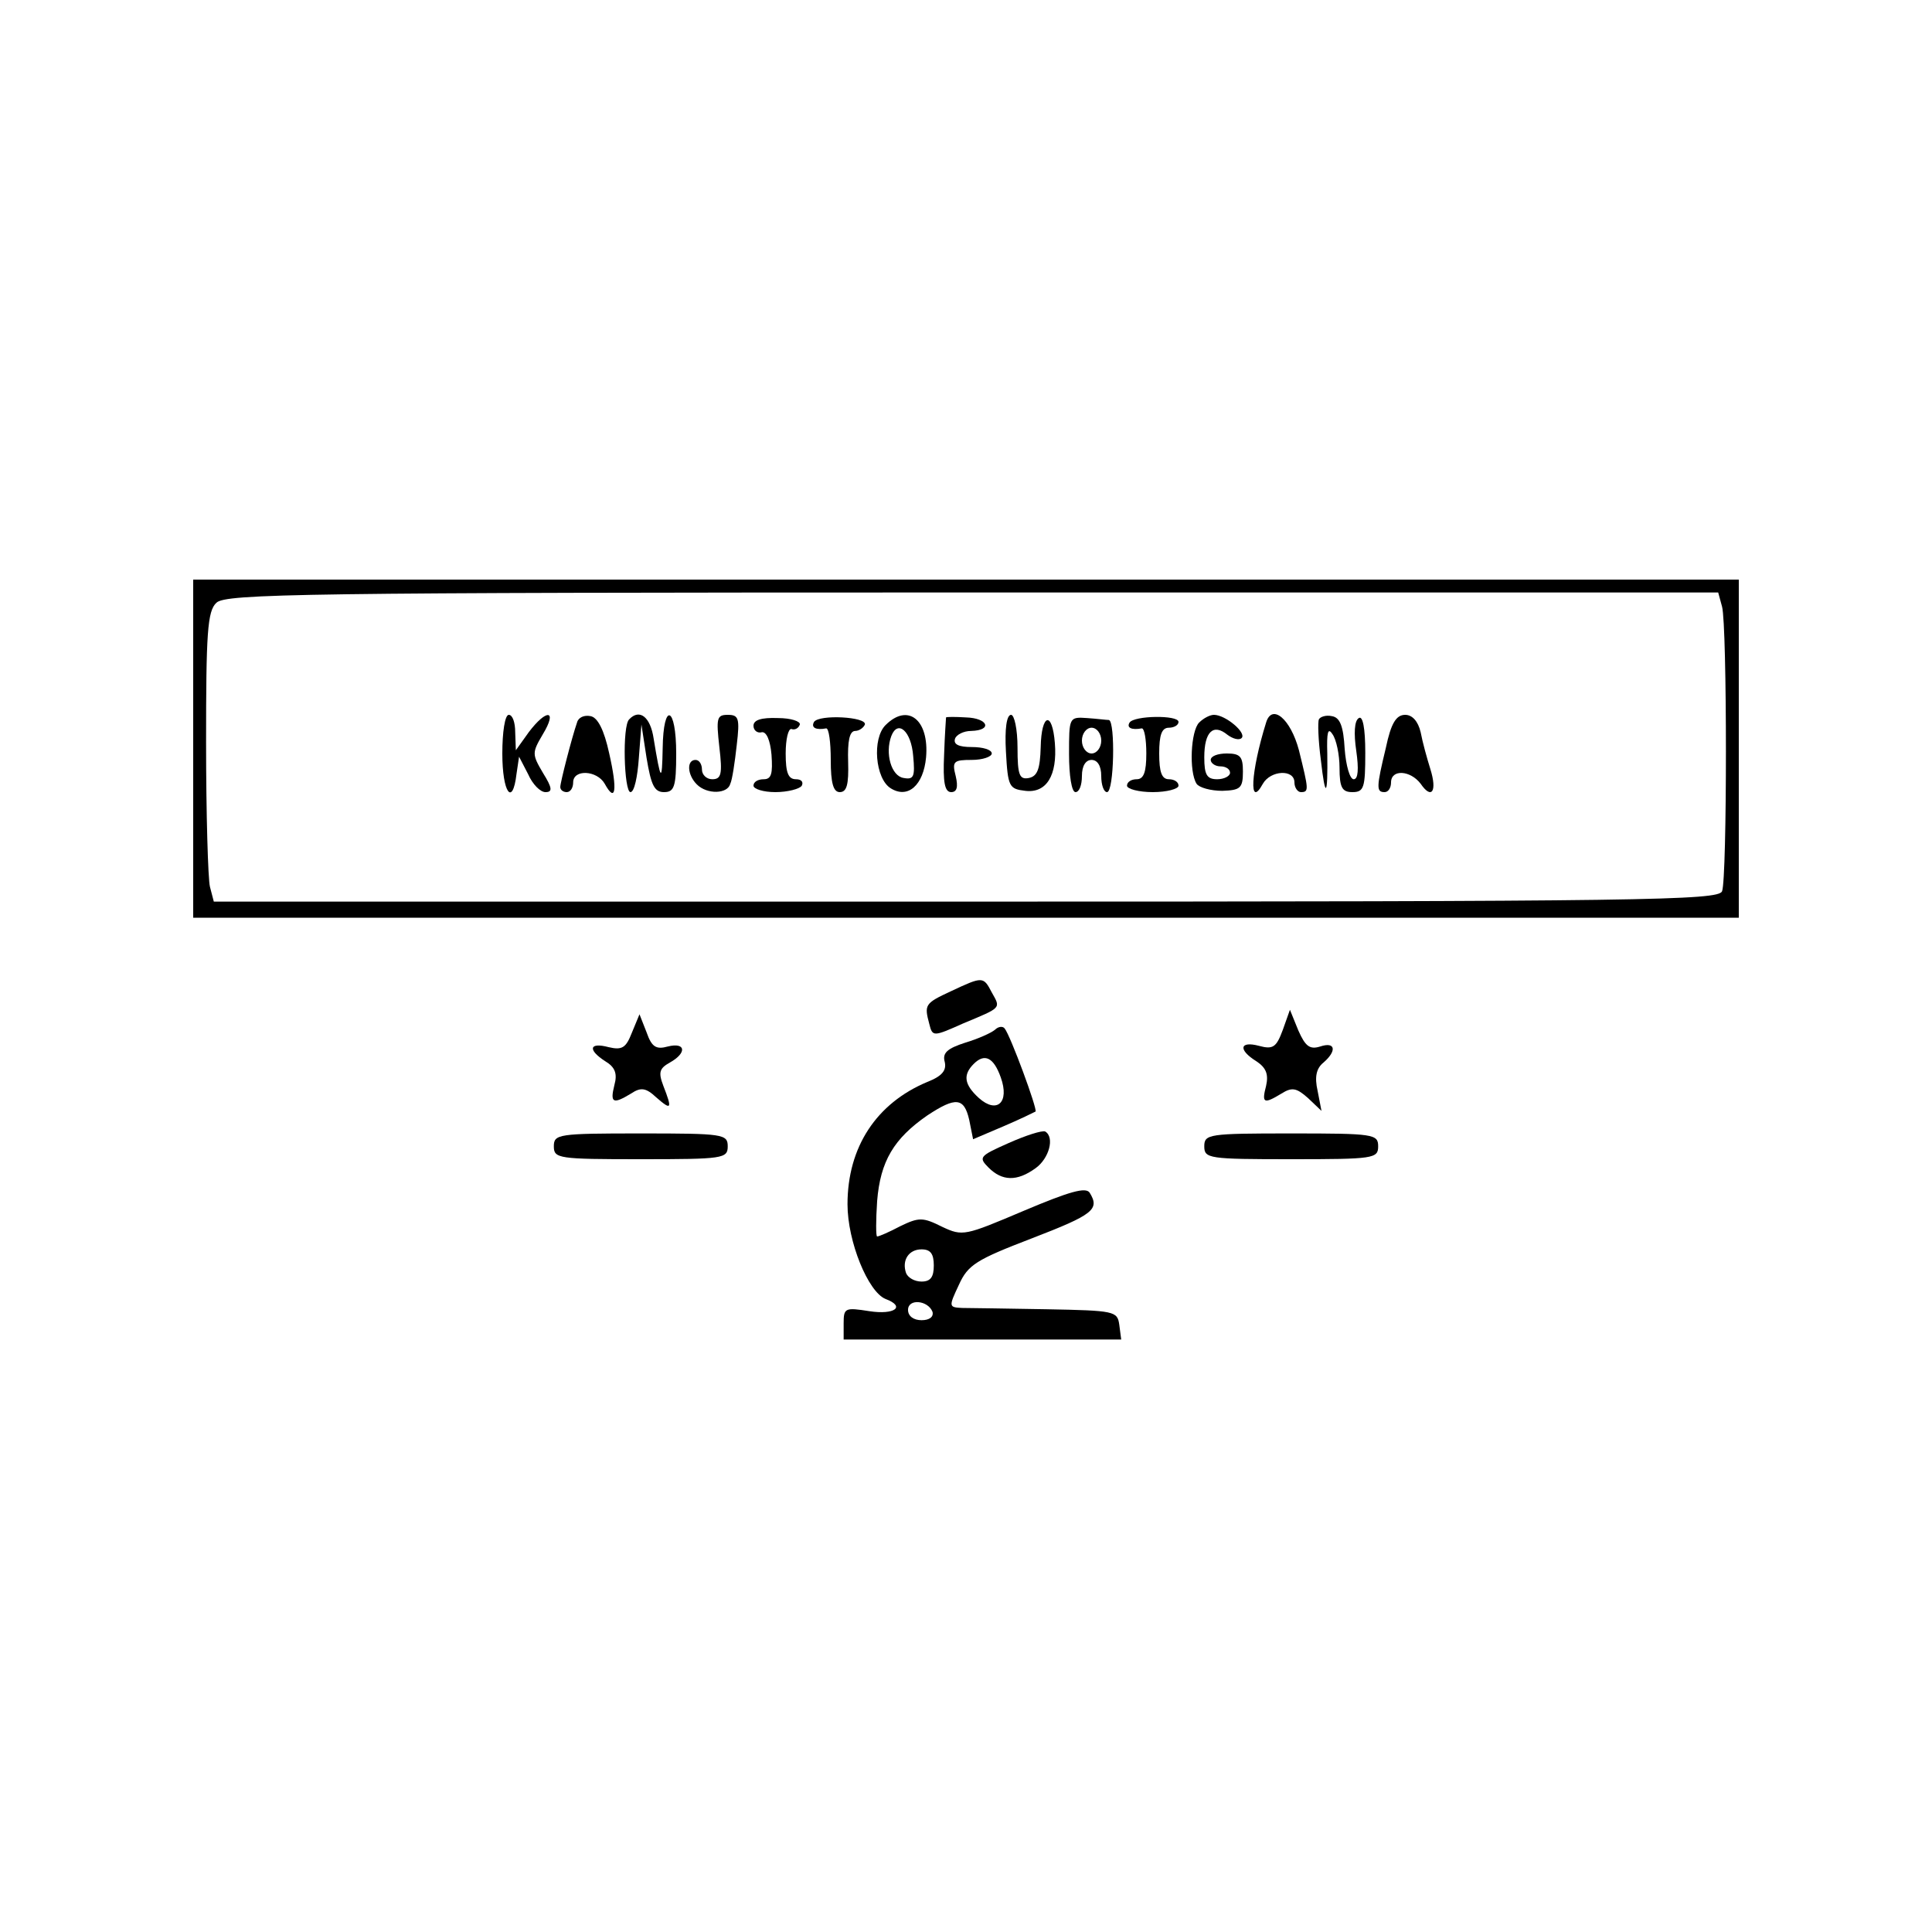 <?xml version="1.0" standalone="no"?>
<!DOCTYPE svg PUBLIC "-//W3C//DTD SVG 20010904//EN"
 "http://www.w3.org/TR/2001/REC-SVG-20010904/DTD/svg10.dtd">
<svg version="1.0" xmlns="http://www.w3.org/2000/svg"
 width="300pt" height="300pt" viewBox="0 0 300 300"
 preserveAspectRatio="xMidYMid meet">
<g transform="translate(0,300) scale(0.1,-0.1)"
fill="#000000" stroke="none">
<path d="M300 1838 l0 -263 1200 0 1200 0 0 263 0 262 -1200 0 -1200 0 0 -262z
m2374 220 c8 -30 8 -422 0 -442 -6 -14 -118 -16 -1174 -16 l-1168 0 -6 23 c-3
12 -6 113 -6 224 0 170 2 204 16 217 14 14 134 16 1174 16 l1158 0 6 -22z"/>
<path d="M780 1830 c0 -61 16 -83 22 -32 l4 27 14 -27 c7 -16 19 -28 27 -28
11 0 11 6 -4 30 -17 29 -17 31 0 60 23 38 6 40 -22 3 l-20 -28 -1 28 c0 15 -4
27 -10 27 -6 0 -10 -27 -10 -60z"/>
<path d="M896 1878 c-8 -23 -26 -93 -26 -100 0 -5 5 -8 10 -8 6 0 10 7 10 15
0 21 37 19 49 -2 17 -31 20 -10 7 47 -8 37 -18 56 -29 58 -10 2 -19 -2 -21
-10z"/>
<path d="M977 1883 c-11 -10 -8 -113 2 -113 6 0 11 24 13 53 l4 52 8 -52 c7
-42 12 -53 27 -53 16 0 19 8 19 60 0 74 -20 81 -21 8 -1 -54 -3 -52 -14 15 -5
34 -22 47 -38 30z"/>
<path d="M1117 1840 c5 -42 3 -50 -11 -50 -9 0 -16 7 -16 15 0 8 -4 15 -10 15
-14 0 -13 -23 2 -38 16 -16 48 -15 52 1 3 6 7 33 10 60 5 42 3 47 -14 47 -17
0 -18 -5 -13 -50z"/>
<path d="M1170 1873 c0 -7 6 -12 13 -10 7 1 13 -12 15 -35 2 -29 0 -38 -12
-38 -9 0 -16 -4 -16 -10 0 -5 15 -10 34 -10 19 0 38 5 41 10 3 6 -1 10 -9 10
-12 0 -16 10 -16 40 0 22 4 39 9 38 5 -2 11 1 13 7 1 5 -14 10 -34 10 -26 1
-38 -3 -38 -12z"/>
<path d="M1264 1879 c-5 -9 3 -13 19 -10 4 0 7 -21 7 -49 0 -36 4 -50 14 -50
11 0 14 12 13 47 -1 32 2 48 11 48 6 0 13 5 15 10 3 12 -71 16 -79 4z"/>
<path d="M1375 1874 c-21 -21 -16 -83 8 -98 27 -17 51 5 55 48 5 58 -28 85
-63 50z m43 -48 c3 -32 1 -37 -15 -34 -19 3 -29 38 -19 65 10 26 31 8 34 -31z"/>
<path d="M1469 1886 c0 -1 -2 -27 -3 -58 -2 -43 1 -58 11 -58 9 0 11 8 7 25
-6 23 -3 25 25 25 17 0 31 5 31 10 0 6 -14 10 -31 10 -20 0 -29 4 -26 13 2 6
13 12 25 12 34 1 26 20 -8 21 -16 1 -30 1 -31 0z"/>
<path d="M1562 1833 c3 -55 5 -58 30 -61 33 -4 50 24 46 74 -4 51 -21 46 -22
-6 -1 -34 -5 -45 -18 -48 -15 -3 -18 4 -18 47 0 29 -5 51 -10 51 -7 0 -10 -22
-8 -57z"/>
<path d="M1660 1829 c0 -33 4 -59 10 -59 6 0 10 11 10 25 0 16 6 25 15 25 9 0
15 -9 15 -25 0 -14 4 -25 9 -25 11 0 13 109 3 112 -4 0 -19 2 -34 3 -28 2 -28
1 -28 -56z m50 21 c0 -11 -7 -20 -15 -20 -8 0 -15 9 -15 20 0 11 7 20 15 20 8
0 15 -9 15 -20z"/>
<path d="M1754 1878 c-5 -8 3 -12 19 -9 4 0 7 -17 7 -39 0 -29 -4 -40 -15 -40
-8 0 -15 -4 -15 -10 0 -5 18 -10 40 -10 22 0 40 5 40 10 0 6 -7 10 -15 10 -11
0 -15 11 -15 40 0 29 4 40 15 40 8 0 15 4 15 9 0 11 -69 10 -76 -1z"/>
<path d="M1862 1878 c-13 -13 -16 -76 -4 -95 4 -6 22 -11 40 -11 28 1 32 4 32
30 0 23 -4 28 -25 28 -14 0 -25 -4 -25 -10 0 -5 7 -10 15 -10 8 0 15 -4 15
-10 0 -5 -9 -10 -20 -10 -16 0 -20 7 -20 34 0 40 14 53 36 35 8 -6 18 -9 22
-5 8 8 -25 36 -43 36 -6 0 -16 -5 -23 -12z"/>
<path d="M1966 1878 c-24 -77 -27 -135 -5 -95 12 21 49 23 49 2 0 -8 5 -15 10
-15 13 0 12 4 -3 65 -13 49 -42 73 -51 43z"/>
<path d="M2048 1883 c-2 -4 -1 -33 3 -63 7 -62 11 -57 10 10 -1 33 1 41 8 30
6 -8 11 -32 11 -52 0 -31 4 -38 20 -38 18 0 20 7 20 61 0 39 -4 58 -10 54 -7
-4 -8 -24 -4 -51 4 -28 3 -44 -4 -44 -6 0 -12 21 -14 47 -2 35 -7 49 -20 51
-9 2 -18 -1 -20 -5z"/>
<path d="M2152 1839 c-15 -62 -15 -69 -2 -69 6 0 10 7 10 15 0 21 30 19 46 -2
17 -25 26 -12 15 23 -5 16 -12 41 -15 57 -4 17 -13 27 -24 27 -14 0 -22 -13
-30 -51z"/>
<path d="M1477 1461 c-41 -19 -42 -21 -34 -51 5 -20 6 -20 53 1 60 25 58 23
44 48 -13 25 -14 25 -63 2z"/>
<path d="M1992 1401 c-10 -27 -15 -31 -37 -25 -30 8 -33 -6 -4 -24 15 -10 19
-20 15 -38 -7 -27 -4 -29 24 -12 16 10 23 9 41 -7 l21 -20 -6 31 c-5 22 -2 35
9 44 21 18 19 33 -5 25 -16 -5 -23 0 -34 25 l-13 32 -11 -31z"/>
<path d="M981 1396 c-9 -23 -15 -27 -36 -22 -30 8 -33 -4 -5 -22 15 -9 19 -19
14 -37 -7 -28 -2 -30 26 -13 15 10 23 9 39 -6 24 -21 25 -18 11 18 -8 21 -6
27 10 36 27 15 25 32 -3 25 -18 -5 -25 -1 -33 22 l-11 28 -12 -29z"/>
<path d="M1545 1401 c-6 -5 -26 -14 -46 -20 -28 -9 -36 -16 -32 -30 3 -13 -4
-22 -27 -31 -79 -33 -124 -101 -124 -190 0 -58 32 -136 59 -147 32 -12 14 -25
-25 -19 -38 6 -40 5 -40 -19 l0 -25 216 0 215 0 -3 23 c-3 21 -7 22 -113 24
-60 1 -120 2 -131 2 -21 1 -21 2 -5 36 14 31 27 39 113 72 96 37 106 45 90 71
-6 9 -31 2 -102 -28 -92 -39 -95 -40 -127 -25 -30 15 -36 15 -65 1 -17 -9 -33
-16 -36 -16 -2 0 -2 25 0 55 5 62 26 97 78 133 44 29 57 28 65 -7 l6 -30 47
20 c26 11 48 22 50 23 3 4 -39 118 -48 129 -3 4 -10 3 -15 -2z m9 -74 c14 -39
-6 -57 -34 -32 -23 21 -25 36 -8 53 17 17 31 10 42 -21z m-104 -292 c0 -18 -5
-25 -19 -25 -11 0 -21 6 -24 13 -7 20 4 37 24 37 14 0 19 -7 19 -25z m-2 -72
c2 -8 -5 -13 -17 -13 -12 0 -21 6 -21 16 0 18 31 15 38 -3z"/>
<path d="M1566 1225 c-45 -20 -47 -22 -31 -38 21 -21 44 -22 73 -1 21 15 30
48 15 57 -5 2 -30 -6 -57 -18z"/>
<path d="M860 1220 c0 -19 7 -20 135 -20 128 0 135 1 135 20 0 19 -7 20 -135
20 -128 0 -135 -1 -135 -20z"/>
<path d="M1870 1220 c0 -19 7 -20 135 -20 128 0 135 1 135 20 0 19 -7 20 -135
20 -128 0 -135 -1 -135 -20z"/>
</g>
</svg>
